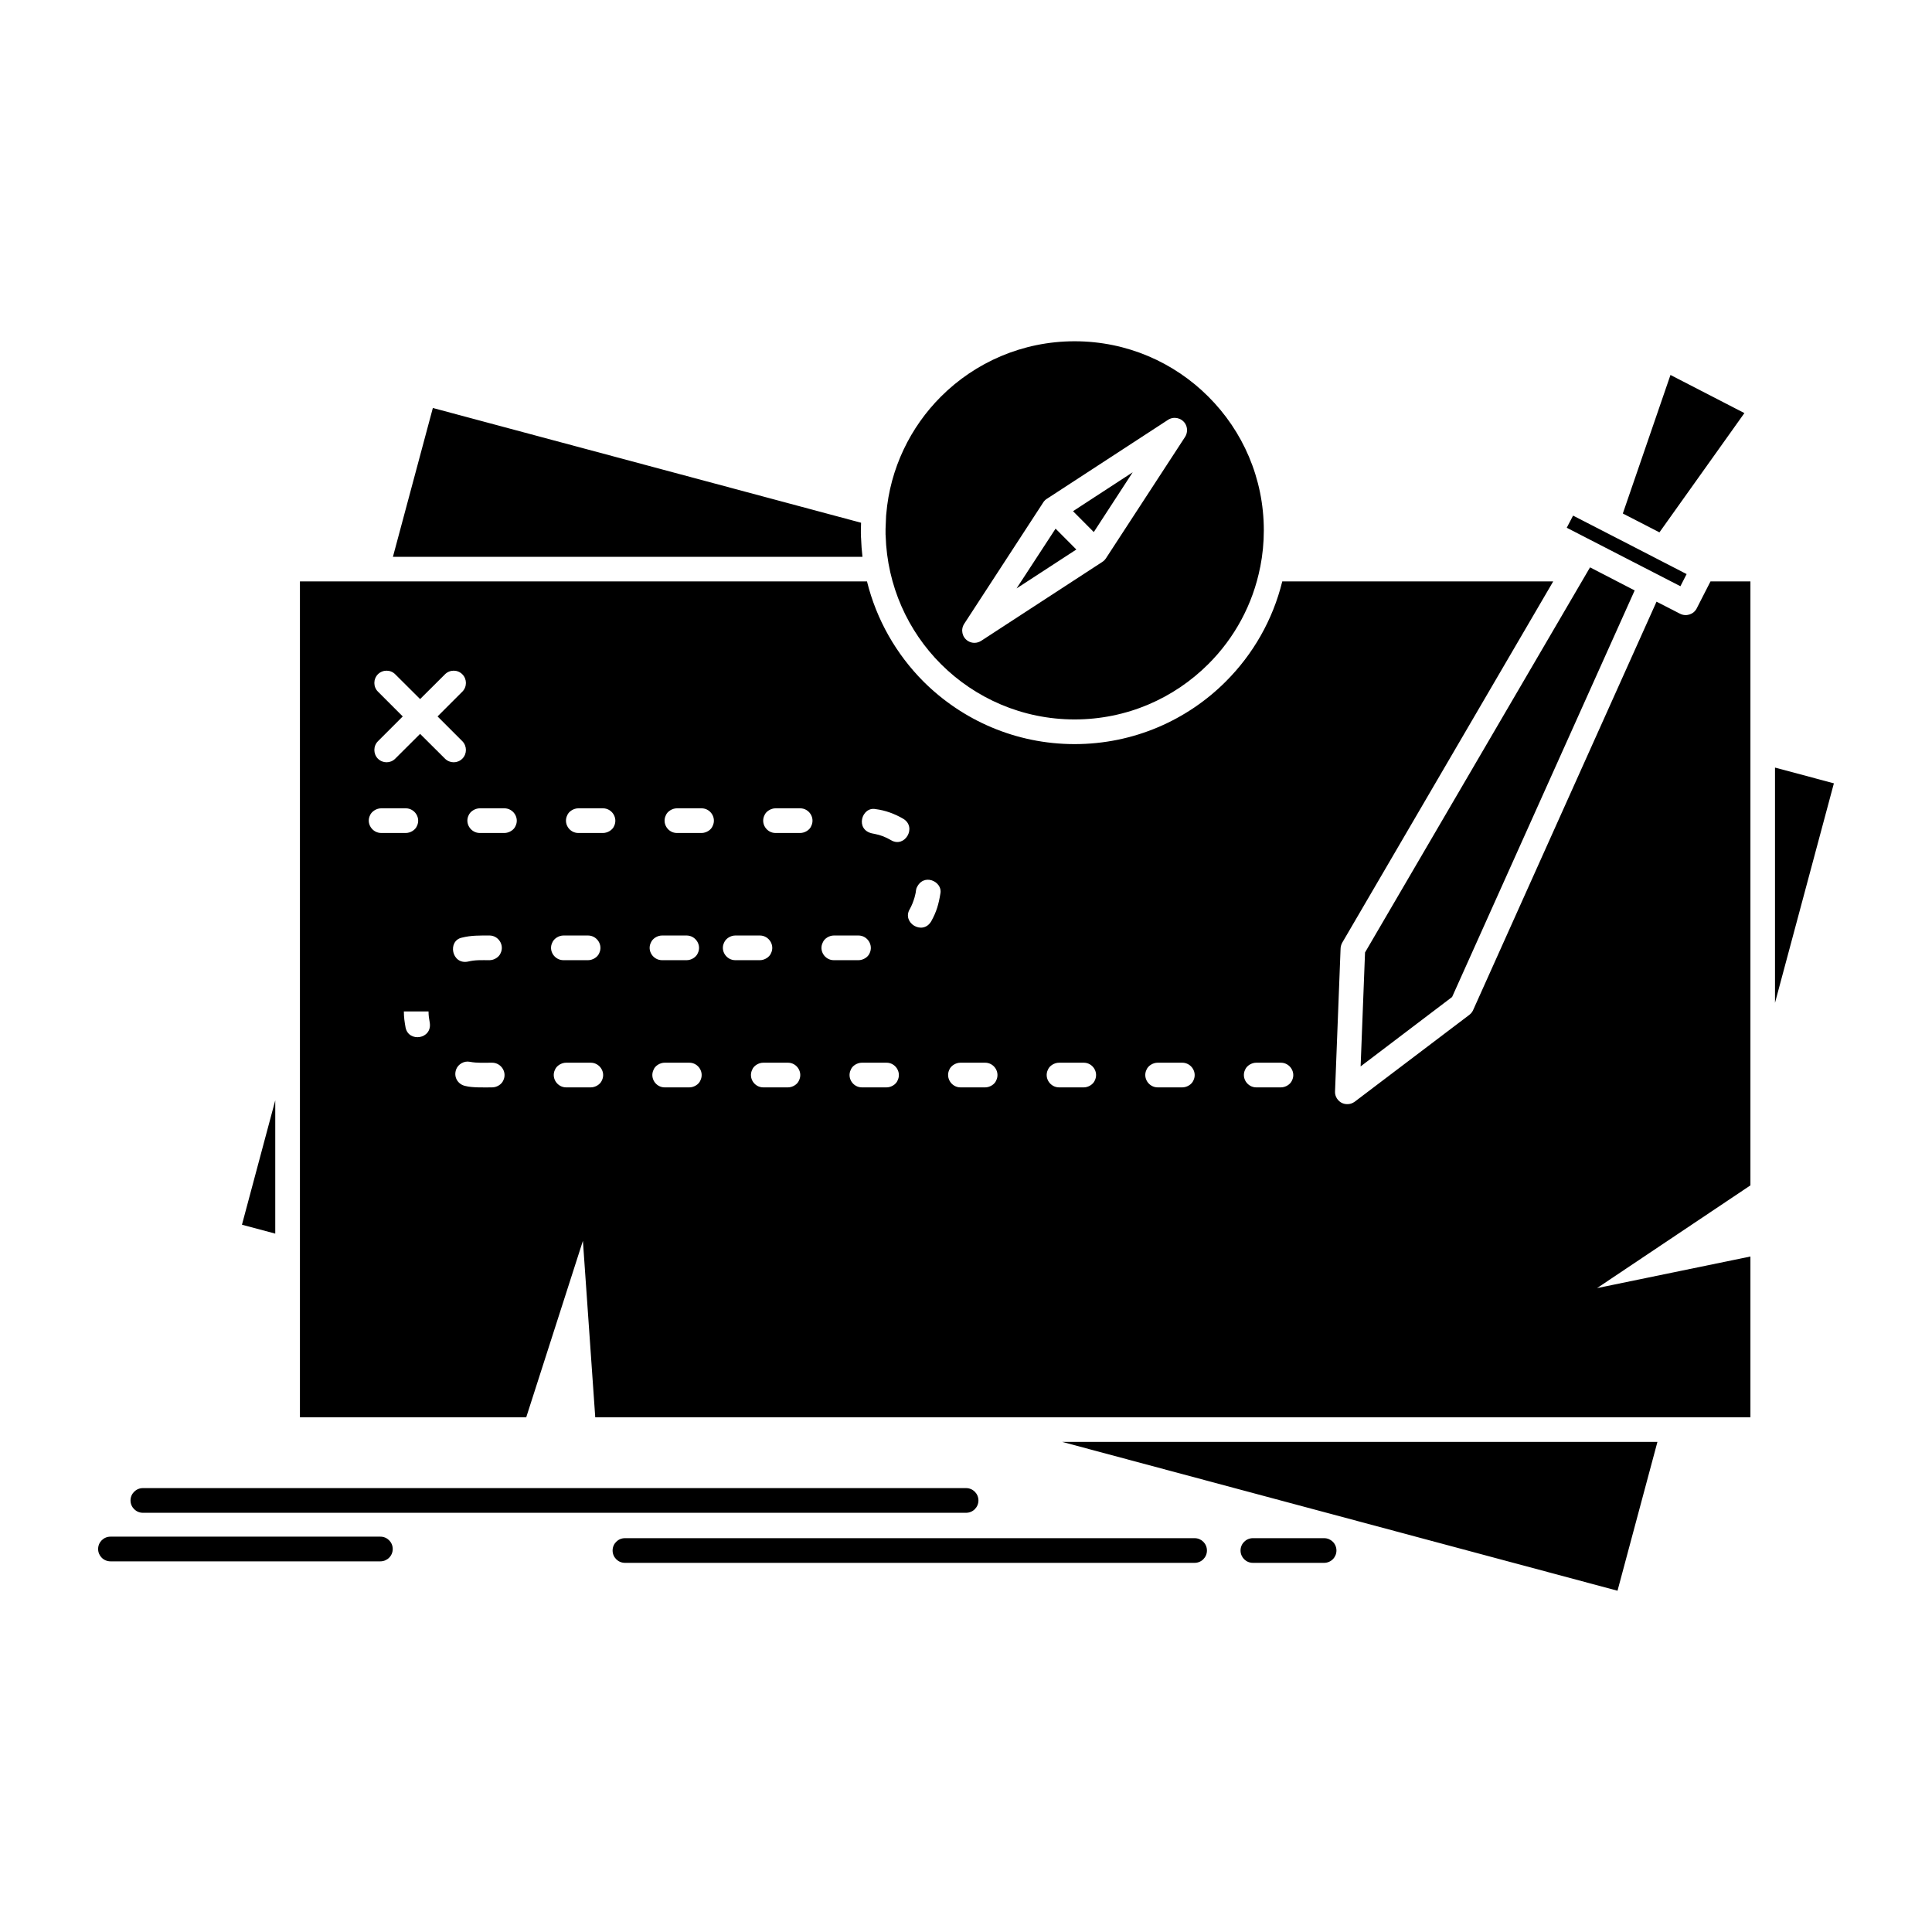 <?xml version="1.0" ?><!DOCTYPE svg  PUBLIC '-//W3C//DTD SVG 1.1//EN'  'http://www.w3.org/Graphics/SVG/1.1/DTD/svg11.dtd'><svg height="512px" style="enable-background:new 0 0 512 512;" version="1.1" viewBox="0 0 512 512" width="512px" xml:space="preserve" xmlns="http://www.w3.org/2000/svg" xmlns:xlink="http://www.w3.org/1999/xlink"><g id="_x35_33_x2C__Game_x2C__map_x2C__mission_x2C__quest_x2C__role"><g><path d="M64.122,324.559l8.825,2.365v-35.328L64.122,324.559z M428.657,421.561    l10.581-39.449H281.467L428.657,421.561z M485.999,207.592l-15.605-4.174v62.338L485.999,207.592z M445.325,155.355l1.647-3.217    c-10.021-5.184-20.068-10.34-30.092-15.498l-1.674,3.217C425.255,145.041,435.277,150.198,445.325,155.355z M430.066,136.083    l9.703,4.997l22.516-31.607l-19.592-10.102L430.066,136.083z M421.375,150.357c-19.858,34.027-39.744,68.055-59.627,102.055    l-1.17,30.197l24.243-18.396l48.382-107.741C426.611,153.07,428.845,154.213,421.375,150.357z M149.32,247.918    c-1.249,0-2.525,0.824-2.95,1.861c-1.089,2.153,0.584,4.68,2.95,4.68h6.514c1.25,0,2.525-0.798,2.95-1.835    c1.092-2.18-0.584-4.706-2.95-4.706H149.32z M122.444,248.477c-3.934,0.797-2.764,7.231,1.569,6.354    c1.94-0.479,3.615-0.371,5.715-0.371c1.223,0,2.499-0.798,2.925-1.835c1.09-2.18-0.586-4.706-2.925-4.706    C127.229,247.918,124.838,247.865,122.444,248.477z M107.478,272.295c0.798,4.041,7.124,3.111,6.407-1.303    c-0.186-1.035-0.32-1.859-0.32-2.95h-6.538C107.027,269.557,107.213,270.834,107.478,272.295z M130.419,288.166    c1.25,0,2.525-0.798,2.952-1.834c1.09-2.181-0.586-4.705-2.952-4.705c-1.967,0-3.987,0.132-5.901-0.24    c-1.569-0.318-3.083,0.665-3.589,1.914c-0.851,2.074,0.425,4.094,2.392,4.492C125.209,288.299,128.691,288.166,130.419,288.166z     M156.551,288.166c1.25,0,2.525-0.798,2.95-1.834c1.091-2.181-0.584-4.705-2.95-4.705h-6.514c-1.25,0-2.525,0.797-2.95,1.834    c-1.09,2.18,0.584,4.705,2.95,4.705H156.551z M182.683,288.166c1.223,0,2.525-0.798,2.923-1.834    c1.09-2.181-0.558-4.705-2.923-4.705h-6.54c-1.223,0-2.525,0.797-2.923,1.834c-1.091,2.18,0.558,4.705,2.923,4.705H182.683z     M208.815,288.166c1.221,0,2.525-0.798,2.923-1.834c1.09-2.181-0.558-4.705-2.923-4.705h-6.54c-1.223,0-2.525,0.797-2.925,1.834    c-1.09,2.18,0.558,4.705,2.925,4.705H208.815z M234.945,288.166c1.223,0,2.525-0.798,2.925-1.834    c1.089-2.181-0.558-4.705-2.925-4.705h-6.538c-1.223,0-2.527,0.797-2.925,1.834c-1.09,2.18,0.558,4.705,2.925,4.705H234.945z     M261.076,288.166c1.224,0,2.525-0.798,2.925-1.834c1.09-2.181-0.56-4.705-2.925-4.705h-6.54c-1.25,0-2.525,0.797-2.95,1.834    c-1.063,2.18,0.584,4.705,2.95,4.705H261.076z M287.208,288.166c1.223,0,2.499-0.798,2.924-1.834    c1.089-2.181-0.559-4.705-2.924-4.705h-6.54c-1.249,0-2.525,0.797-2.949,1.834c-1.092,2.18,0.584,4.705,2.949,4.705H287.208z     M313.313,288.166c1.249,0,2.525-0.798,2.95-1.834c1.09-2.181-0.584-4.705-2.95-4.705H306.8c-1.249,0-2.525,0.797-2.951,1.834    c-1.09,2.18,0.586,4.705,2.951,4.705H313.313z M339.443,288.166c1.25,0,2.525-0.798,2.951-1.834    c1.09-2.181-0.584-4.705-2.951-4.705h-6.512c-1.249,0-2.525,0.797-2.951,1.834c-1.09,2.18,0.584,4.705,2.951,4.705H339.443z     M181.965,254.459c1.25,0,2.525-0.798,2.95-1.835c1.09-2.18-0.584-4.706-2.95-4.706h-6.514c-1.25,0-2.525,0.824-2.95,1.861    c-1.091,2.153,0.584,4.68,2.95,4.68H181.965z M133.662,220.75c1.25,0,2.527-0.797,2.952-1.834c1.09-2.18-0.584-4.705-2.952-4.705    h-6.512c-1.25,0-2.525,0.824-2.952,1.834c-1.089,2.181,0.584,4.705,2.952,4.705H133.662z M159.794,220.75    c1.25,0,2.525-0.797,2.952-1.834c1.063-2.18-0.586-4.705-2.952-4.705h-6.54c-1.221,0-2.525,0.824-2.923,1.834    c-1.089,2.181,0.558,4.705,2.923,4.705H159.794z M185.926,220.75c1.223,0,2.525-0.797,2.923-1.834    c1.09-2.18-0.558-4.705-2.923-4.705h-6.54c-1.223,0-2.525,0.824-2.923,1.834c-1.09,2.181,0.558,4.705,2.923,4.705H185.926z     M212.058,220.75c1.223,0,2.525-0.797,2.923-1.834c1.09-2.18-0.558-4.705-2.923-4.705h-6.54c-1.223,0-2.525,0.824-2.923,1.834    c-1.091,2.181,0.558,4.705,2.923,4.705H212.058z M236.142,222.664c3.641,2.154,6.938-3.455,3.216-5.688    c-2.232-1.303-4.731-2.234-7.31-2.553c-3.696-0.744-5.556,5.529-0.825,6.459l0.56,0.107    C233.404,221.309,234.68,221.814,236.142,222.664z M241.086,240.954c-2.127,3.562,3.402,7.044,5.689,3.216    c1.409-2.525,1.993-4.572,2.444-7.416c0.639-3.137-4.624-5.637-6.378-1.276l-0.107,0.559c0,0.425-0.265,1.355-0.372,1.808    C242.017,238.986,241.671,239.891,241.086,240.954z M220.963,247.918c-1.223,0-2.525,0.824-2.925,1.861    c-1.089,2.153,0.558,4.68,2.925,4.68h6.538c1.251,0,2.527-0.798,2.952-1.835c1.063-2.18-0.584-4.706-2.952-4.706H220.963z     M194.857,247.918c-1.25,0-2.525,0.824-2.95,1.861c-1.091,2.153,0.584,4.68,2.95,4.68h6.514c1.25,0,2.525-0.798,2.95-1.835    c1.09-2.18-0.584-4.706-2.95-4.706H194.857z M101.019,214.211c-1.249,0-2.525,0.824-2.951,1.834    c-1.09,2.181,0.586,4.705,2.951,4.705h6.514c1.25,0,2.525-0.797,2.95-1.834c1.09-2.18-0.584-4.705-2.95-4.705H101.019z     M100.167,183.295c-1.275-1.25-1.275-3.323-0.026-4.6c1.276-1.275,3.35-1.275,4.6,0l6.592,6.566l6.593-6.566    c1.276-1.275,3.35-1.275,4.599,0c1.276,1.276,1.25,3.35,0,4.6l-6.566,6.566l6.566,6.566c1.25,1.275,1.276,3.348,0,4.625    c-1.25,1.275-3.323,1.275-4.599,0l-6.593-6.566l-6.592,6.566c-1.25,1.275-3.324,1.275-4.6,0c-1.249-1.277-1.249-3.35,0.026-4.625    l6.566-6.566L100.167,183.295z M228.564,147.566c-0.186-1.621-0.317-3.27-0.372-4.917v-0.107l-0.026-0.159v-0.079v-0.08v-0.079    v-0.107v-0.026v-0.053v-0.08v-0.079v-0.08v-0.08v-0.106l-0.026-0.079v-0.08v-0.08v-0.026v-0.054v-0.08v-0.078v-0.107v-0.079    v-0.079v-0.08v-0.08v-0.08c0-0.665,0.026-1.355,0.053-2.021l-113.483-30.411l-10.582,39.449H228.564z M229.761,154.08H99.876    h-0.081h-20.31c0,73.848,0,147.67,0,221.519h59.972l15.019-46.761l3.271,46.761h285.717h0.105h20.31v-42.613l-40.646,8.374    l40.646-27.222c0-53.353,0-106.706,0-160.058h-10.579l-3.669,7.178c-0.823,1.594-2.818,2.205-4.413,1.381l-6.22-3.189    l-48.515,108.035c-0.213,0.558-0.584,1.063-1.09,1.461l-30.385,23.021c-0.585,0.426-1.303,0.691-2.102,0.639    c-1.781-0.053-3.188-1.568-3.109-3.377l1.462-37.668c0-0.584,0.134-1.195,0.453-1.755l55.904-95.726h-71.803    c-2.499,10.208-7.761,19.326-14.966,26.529c-10.234,10.234-24.403,16.588-40.062,16.588c-15.631,0-29.799-6.354-40.061-16.588    C237.551,173.406,232.286,164.288,229.761,154.08z M289.866,141l10.314-15.843l-15.817,10.314L289.866,141z M292.072,148.949    l-32.033,20.868c-1.063,0.691-2.444,0.743-3.562,0.026c-1.515-0.984-1.941-3.004-0.957-4.52l20.789-31.926l0.026-0.054l0,0    l0.053-0.054l0,0l0.026-0.053v-0.027l0.025-0.025l0.028-0.027v-0.025l0.053-0.054l0.026-0.026l0.026-0.054l0,0l0.026-0.053l0,0    l0.055-0.054l0,0l0.026-0.025l0.026-0.055h0.026l0.025-0.053l0,0l0.053-0.026l0.028-0.026v-0.026l0.053-0.054l0.026-0.026    l0.026-0.027l0.026-0.026l0.028-0.025l0.026-0.027l0.026-0.027h0.026l0.025-0.025l0.026-0.027l0.026-0.026l0.028-0.026h0.026    l0.026-0.054h0.026l0.026-0.026l0.026-0.026l0.081-0.026l0,0l0.052-0.053h0.026l0.026-0.027l0.028-0.027h0.026l0.026-0.025h0.026    l0.026-0.027l31.927-20.814c1.516-0.983,3.535-0.531,4.52,0.957c0.718,1.116,0.665,2.525,0,3.563l-20.896,32.06l0,0l-0.053,0.079    l0,0l-0.053,0.053v0.027l-0.026,0.053h-0.026l-0.028,0.054l-0.026,0.026l-0.026,0.026l-0.026,0.027l-0.026,0.052l-0.025,0.027    l-0.026,0.027l-0.028,0.025l-0.026,0.027l-0.026,0.026l-0.026,0.053l-0.026,0.027l-0.026,0.026l-0.028,0.026l-0.026,0.027    l-0.026,0.026l-0.026,0.025l-0.026,0.027l-0.052,0.027l-0.028,0.025l-0.026,0.027l-0.026,0.026l-0.053,0.026v0.026l-0.053,0.027    h-0.028l-0.053,0.053l0,0l-0.052,0.026l-0.026,0.027l-0.055,0.025L292.072,148.949z M269.397,155.94l15.844-10.314l-5.503-5.528    L269.397,155.94z M37.856,400.905c-1.781,0-3.269-1.462-3.269-3.27s1.488-3.27,3.269-3.27h218.17c1.808,0,3.269,1.462,3.269,3.27    s-1.461,3.27-3.269,3.27H37.856z M165.616,414.171c-1.807,0-3.271-1.462-3.271-3.271c0-1.808,1.463-3.269,3.271-3.269h150.967    c1.808,0,3.269,1.461,3.269,3.269c0,1.809-1.461,3.271-3.269,3.271H165.616z M332.028,414.171c-1.81,0-3.271-1.462-3.271-3.271    c0-1.808,1.461-3.269,3.271-3.269h18.874c1.807,0,3.27,1.461,3.27,3.269c0,1.809-1.463,3.271-3.27,3.271H332.028z M29.271,413.772    c-1.808,0-3.269-1.463-3.269-3.271s1.461-3.27,3.269-3.27h71.536c1.808,0,3.27,1.462,3.27,3.27s-1.462,3.271-3.27,3.271H29.271z     M333.969,150.252l0.026-0.08c0.61-3.11,0.931-6.326,0.931-9.623c0-13.85-5.61-26.371-14.702-35.436    c-9.065-9.064-21.585-14.674-35.436-14.674c-13.822,0-26.37,5.609-35.435,14.674c-8.107,8.107-13.477,19.033-14.487,31.156v0.079    l-0.026,0.053v0.08v0.079v0.055v0.079l0,0l-0.026,0.053v0.08v0.054v0.08c-0.054,1.115-0.107,2.125-0.133,3.242v0.08v0.053v0.08    v0.053v0.08v0.08v0.08v0.08v0.079v0.079v0.08v0.08v0.079l0,0v0.08v0.079v0.08v0.08v0.08v0.079v0.079l0.026,0.08v0.027v0.053v0.08    c0.398,13.265,5.901,25.254,14.647,34c9.065,9.064,21.613,14.674,35.435,14.674c13.851,0,26.37-5.609,35.436-14.674    C327.136,169.1,332.028,160.194,333.969,150.252z" style="fill-rule:evenodd;clip-rule:evenodd;"/></g></g><g id="Layer_1"/></svg>

